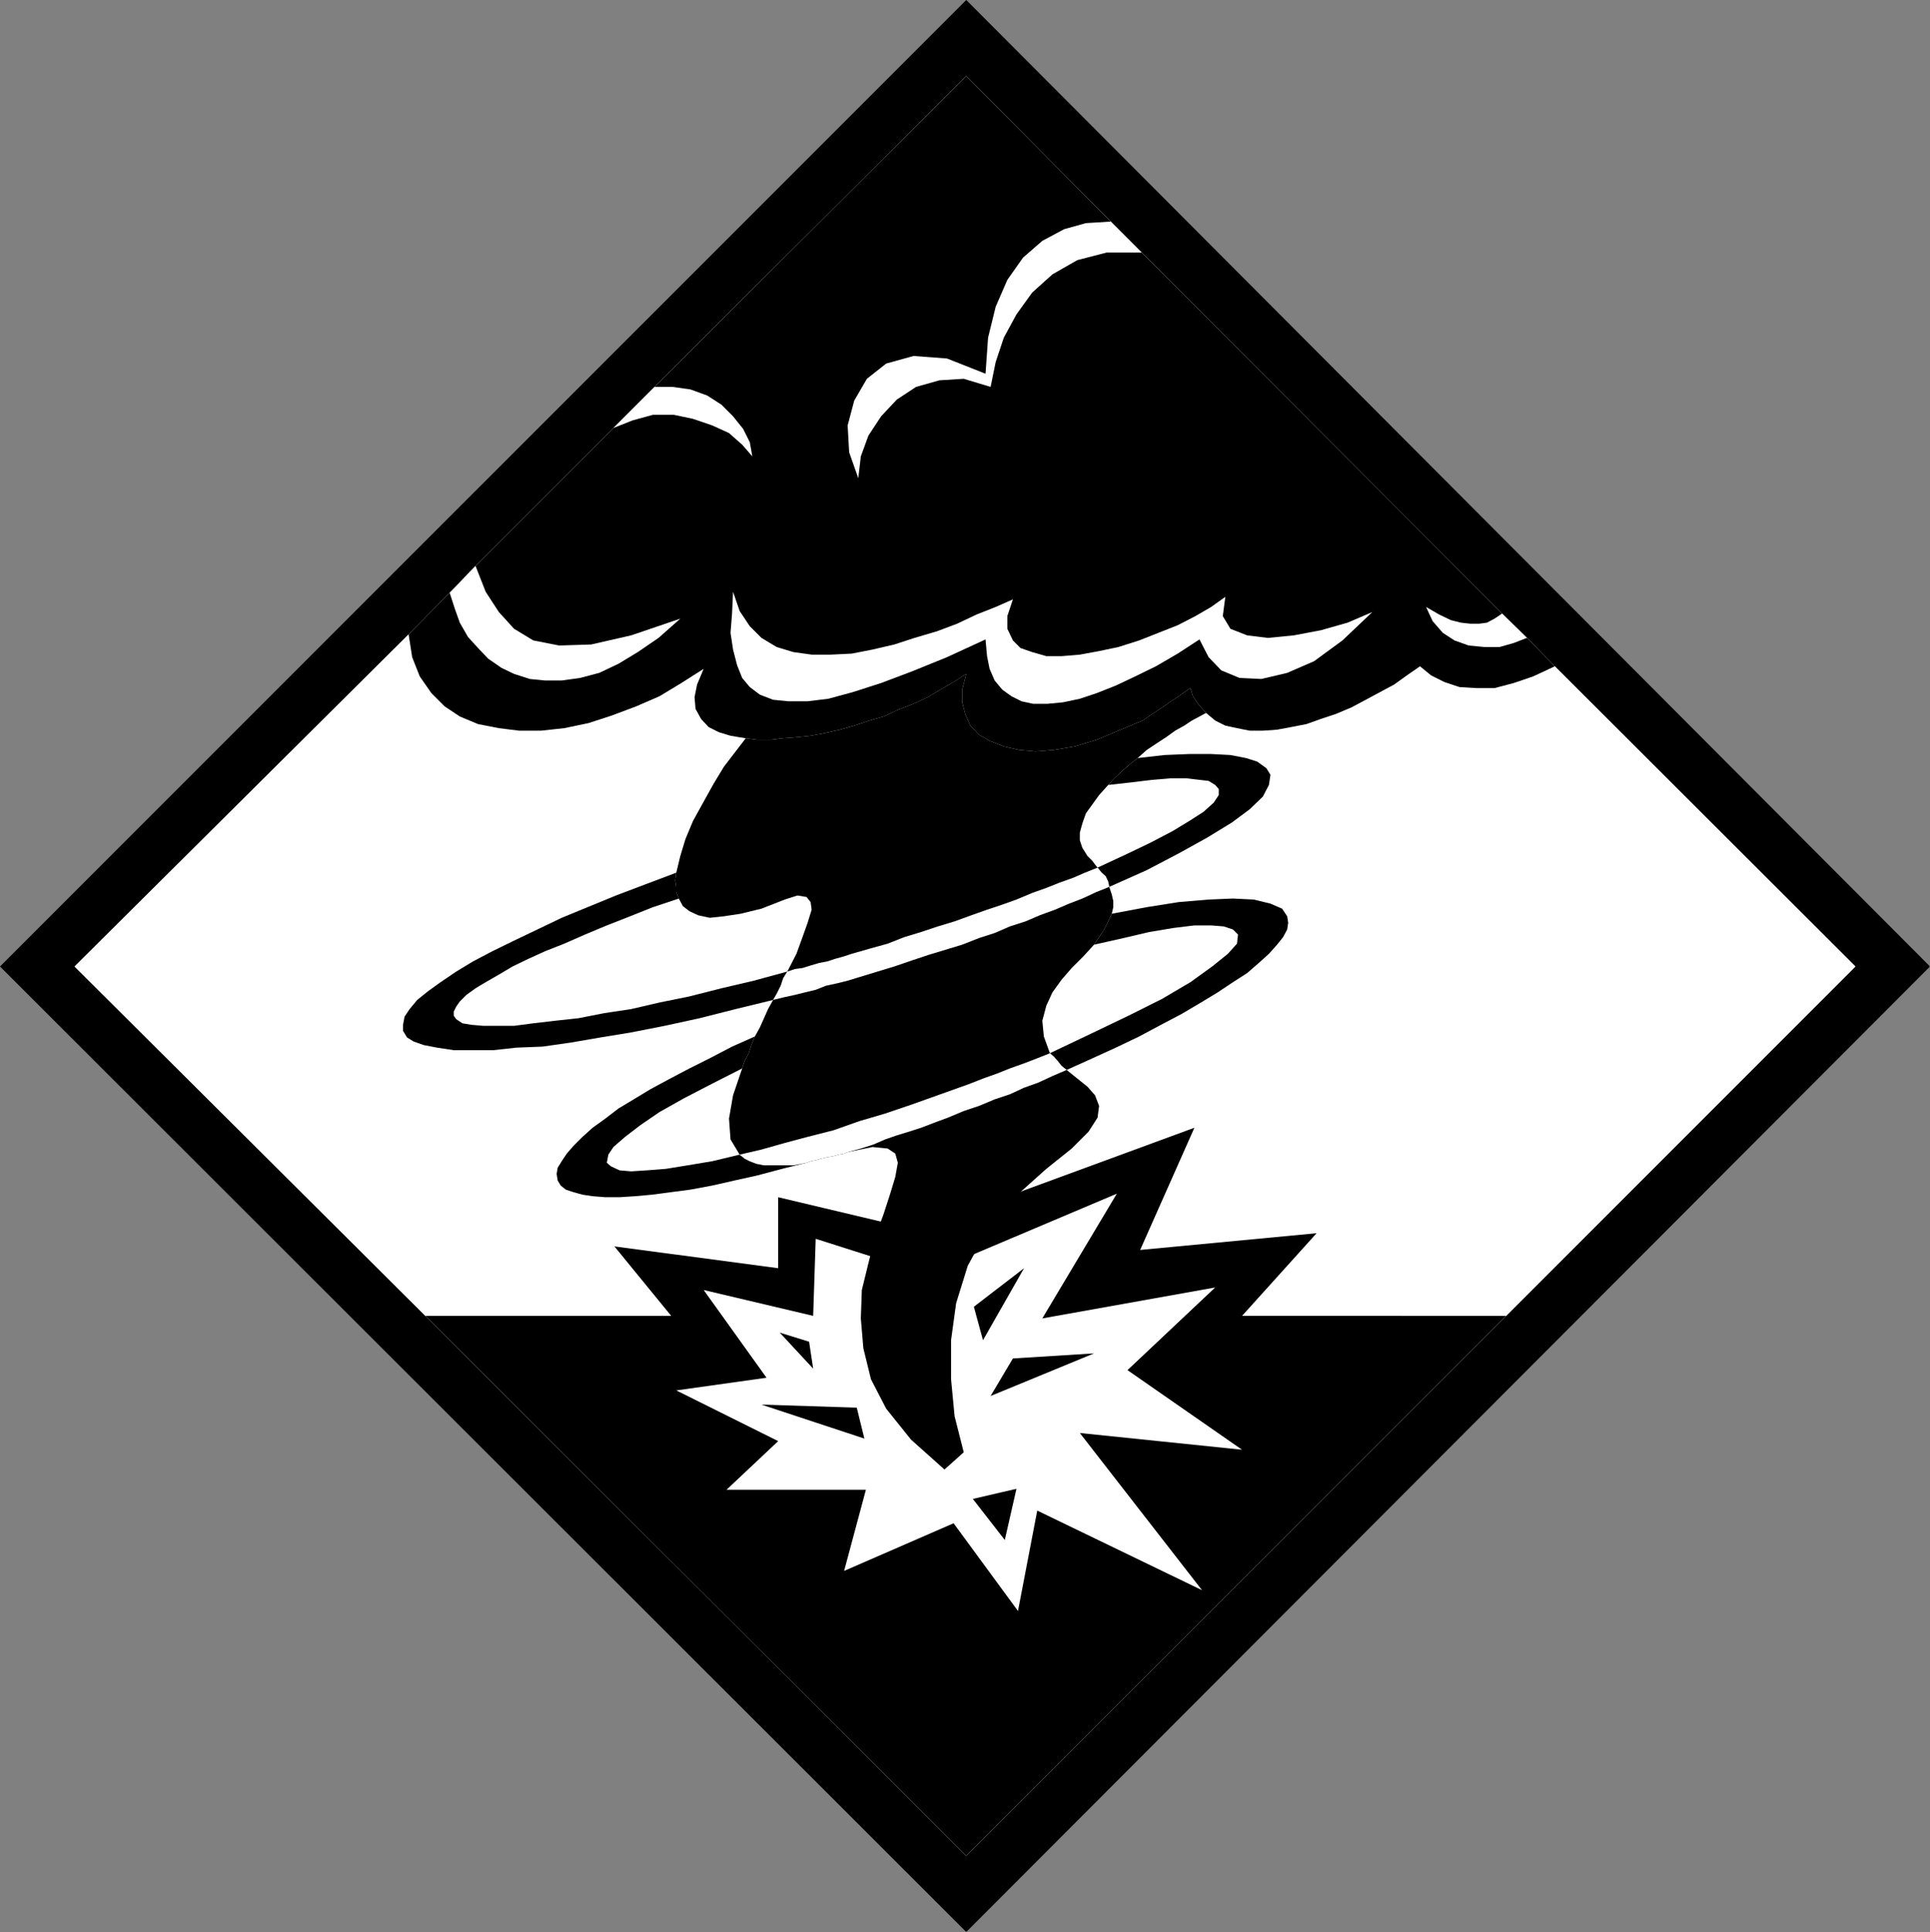 <?xml version="1.0" encoding="UTF-8" standalone="no"?>
<svg
   xmlns:ooo="http://xml.openoffice.org/svg/export"
   xmlns:dc="http://purl.org/dc/elements/1.1/"
   xmlns:cc="http://creativecommons.org/ns#"
   xmlns:rdf="http://www.w3.org/1999/02/22-rdf-syntax-ns#"
   xmlns:svg="http://www.w3.org/2000/svg"
   xmlns="http://www.w3.org/2000/svg"
   xmlns:sodipodi="http://sodipodi.sourceforge.net/DTD/sodipodi-0.dtd"
   xmlns:inkscape="http://www.inkscape.org/namespaces/inkscape"
   version="1.2"
   width="38.07mm"
   height="38.1mm"
   viewBox="0 0 3807 3810"
   preserveAspectRatio="xMidYMid"
   xml:space="preserve"
   id="svg115"
   sodipodi:docname="tornado.svg"
   style="fill-rule:evenodd;stroke-width:28.222;stroke-linejoin:round"
   inkscape:version="0.92.5 (2060ec1f9f, 2020-04-08)"><rect x="0" y="0" width="3807" height="3810" fill="#808080" stroke="none"/><sodipodi:namedview
   pagecolor="#ffffff"
   bordercolor="#666666"
   borderopacity="1"
   objecttolerance="10"
   gridtolerance="10"
   guidetolerance="10"
   inkscape:pageopacity="0"
   inkscape:pageshadow="2"
   inkscape:window-width="664"
   inkscape:window-height="487"
   id="namedview117"
   showgrid="false"
   inkscape:zoom="0.2102413"
   inkscape:cx="71.962206"
   inkscape:cy="71.999998"
   inkscape:window-x="0"
   inkscape:window-y="0"
   inkscape:window-maximized="0"
   inkscape:current-layer="svg115" />
 <defs
   class="ClipPathGroup"
   id="defs8">
  <clipPath
   id="presentation_clip_path"
   clipPathUnits="userSpaceOnUse">
   <rect
   x="0"
   y="0"
   width="21000"
   height="29700"
   id="rect2" />
  </clipPath>
  <clipPath
   id="presentation_clip_path_shrink"
   clipPathUnits="userSpaceOnUse">
   <rect
   x="21"
   y="29"
   width="20958"
   height="29641"
   id="rect5" />
  </clipPath>
 </defs>
 <defs
   class="TextShapeIndex"
   id="defs12">
  <g
   ooo:slide="id1"
   ooo:id-list="id3"
   id="g10" />
 </defs>
 <defs
   class="EmbeddedBulletChars"
   id="defs44">
  <g
   id="bullet-char-template-57356"
   transform="matrix(4.8828125e-4,0,0,-4.8828125e-4,0,0)">
   <path
   d="M 580,1141 1163,571 580,0 -4,571 Z"
   id="path14"
   inkscape:connector-curvature="0" />
  </g>
  <g
   id="bullet-char-template-57354"
   transform="matrix(4.8828125e-4,0,0,-4.8828125e-4,0,0)">
   <path
   d="M 8,1128 H 1137 V 0 H 8 Z"
   id="path17"
   inkscape:connector-curvature="0" />
  </g>
  <g
   id="bullet-char-template-10146"
   transform="matrix(4.8828125e-4,0,0,-4.8828125e-4,0,0)">
   <path
   d="M 174,0 602,739 174,1481 1456,739 Z M 1358,739 309,1346 659,739 Z"
   id="path20"
   inkscape:connector-curvature="0" />
  </g>
  <g
   id="bullet-char-template-10132"
   transform="matrix(4.8828125e-4,0,0,-4.8828125e-4,0,0)">
   <path
   d="M 2015,739 1276,0 H 717 l 543,543 H 174 v 393 h 1086 l -543,545 h 557 z"
   id="path23"
   inkscape:connector-curvature="0" />
  </g>
  <g
   id="bullet-char-template-10007"
   transform="matrix(4.8828125e-4,0,0,-4.8828125e-4,0,0)">
   <path
   d="m 0,-2 c -7,16 -16,29 -25,39 l 381,530 c -94,256 -141,385 -141,387 0,25 13,38 40,38 9,0 21,-2 34,-5 21,4 42,12 65,25 l 27,-13 111,-251 280,301 64,-25 24,25 c 21,-10 41,-24 62,-43 C 886,937 835,863 770,784 769,783 710,716 594,584 L 774,223 c 0,-27 -21,-55 -63,-84 l 16,-20 C 717,90 699,76 672,76 641,76 570,178 457,381 L 164,-76 c -22,-34 -53,-51 -92,-51 -42,0 -63,17 -64,51 -7,9 -10,24 -10,44 0,9 1,19 2,30 z"
   id="path26"
   inkscape:connector-curvature="0" />
  </g>
  <g
   id="bullet-char-template-10004"
   transform="matrix(4.8828125e-4,0,0,-4.8828125e-4,0,0)">
   <path
   d="M 285,-33 C 182,-33 111,30 74,156 52,228 41,333 41,471 c 0,78 14,145 41,201 34,71 87,106 158,106 53,0 88,-31 106,-94 l 23,-176 c 8,-64 28,-97 59,-98 l 735,706 c 11,11 33,17 66,17 42,0 63,-15 63,-46 V 965 c 0,-36 -10,-64 -30,-84 L 442,47 C 390,-6 338,-33 285,-33 Z"
   id="path29"
   inkscape:connector-curvature="0" />
  </g>
  <g
   id="bullet-char-template-9679"
   transform="matrix(4.8828125e-4,0,0,-4.8828125e-4,0,0)">
   <path
   d="M 813,0 C 632,0 489,54 383,161 276,268 223,411 223,592 c 0,181 53,324 160,431 106,107 249,161 430,161 179,0 323,-54 432,-161 108,-107 162,-251 162,-431 0,-180 -54,-324 -162,-431 C 1136,54 992,0 813,0 Z"
   id="path32"
   inkscape:connector-curvature="0" />
  </g>
  <g
   id="bullet-char-template-8226"
   transform="matrix(4.8828125e-4,0,0,-4.8828125e-4,0,0)">
   <path
   d="m 346,457 c -73,0 -137,26 -191,78 -54,51 -81,114 -81,188 0,73 27,136 81,188 54,52 118,78 191,78 73,0 134,-26 185,-79 51,-51 77,-114 77,-187 0,-75 -25,-137 -76,-188 -50,-52 -112,-78 -186,-78 z"
   id="path35"
   inkscape:connector-curvature="0" />
  </g>
  <g
   id="bullet-char-template-8211"
   transform="matrix(4.8828125e-4,0,0,-4.8828125e-4,0,0)">
   <path
   d="M -4,459 H 1135 V 606 H -4 Z"
   id="path38"
   inkscape:connector-curvature="0" />
  </g>
  <g
   id="bullet-char-template-61548"
   transform="matrix(4.8828125e-4,0,0,-4.8828125e-4,0,0)">
   <path
   d="m 173,740 c 0,163 58,303 173,419 116,115 255,173 419,173 163,0 302,-58 418,-173 116,-116 174,-256 174,-419 0,-163 -58,-303 -174,-418 C 1067,206 928,148 765,148 601,148 462,206 346,322 231,437 173,577 173,740 Z"
   id="path41"
   inkscape:connector-curvature="0" />
  </g>
 </defs>
 <g
   id="g49"
   transform="translate(-8596,-12945)">
  <g
   id="id2"
   class="Master_Slide">
   <g
   id="bg-id2"
   class="Background" />
   <g
   id="bo-id2"
   class="BackgroundObjects" />
  </g>
 </g>
 <g
   class="SlideGroup"
   id="g113"
   transform="translate(-8596,-12945)">
  <g
   id="g111">
   <g
   id="container-id1">
    <g
   id="id1"
   class="Slide"
   clip-path="url(#presentation_clip_path)">
     <g
   class="Page"
   id="g107">
      <g
   class="Graphic"
   id="g105">
       <g
   id="id3">
        <rect
   class="BoundingBox"
   x="8596"
   y="12945"
   width="3807"
   height="3810"
   id="rect51"
   style="fill:none;stroke:none" />
        <defs
   id="defs56">
         <clipPath
   id="clip_path_1"
   clipPathUnits="userSpaceOnUse">
          <path
   d="m 8596,12945 h 3806 v 3809 H 8596 Z"
   id="path53"
   inkscape:connector-curvature="0" />
         </clipPath>
        </defs>
        <g
   clip-path="url(#clip_path_1)"
   id="g102">
         <path
   d="m 9402,14196 -659,655 692,689 1067,1065 1065,-1065 689,-689 -593,-592 -55,-56 -49,-48 -711,-712 -61,-61 -285,-287 v -150 l 1901,1906 -1901,1904 -1906,-1904 1906,-1906 v 150 l -615,613 -81,81 -272,272 -51,53 z"
   id="path58"
   inkscape:connector-curvature="0"
   style="fill:#000000;stroke:none" />
         <path
   d="m 10502,13095 -615,613 -81,81 -272,272 -51,53 -81,82 -659,655 692,689 1067,1065 1065,-1065 689,-689 -593,-592 -55,-56 -49,-48 -711,-712 -61,-61 z"
   id="path60"
   inkscape:connector-curvature="0"
   style="fill:#ffffff;stroke:none" />
         <path
   d="m 11046,15540 147,-163 -348,33 107,-241 -430,158 -66,-110 -89,145 -236,-56 v 140 l -323,-43 112,137 h -485 l 1067,1065 1065,-1065 z"
   id="path62"
   inkscape:connector-curvature="0"
   style="fill:#000000;stroke:none" />
         <path
   d="m 10799,15299 -147,246 341,-61 -173,163 226,157 -320,-33 241,310 -325,-157 -38,198 -127,-173 -216,94 43,-160 h -275 l 102,-96 -201,-100 178,-25 -124,-173 216,51 5,-152 198,63 48,-84 36,64 z"
   id="path64"
   inkscape:connector-curvature="0"
   style="fill:#ffffff;stroke:none" />
         <path
   d="m 10754,15614 -160,10 -44,74 z"
   id="path66"
   inkscape:connector-curvature="0"
   style="fill:#000000;stroke:none" />
         <path
   d="m 10616,15446 -81,142 -18,-66 z"
   id="path68"
   inkscape:connector-curvature="0"
   style="fill:#000000;stroke:none" />
         <path
   d="m 10578,15982 23,-101 -86,20 z"
   id="path70"
   inkscape:connector-curvature="0"
   style="fill:#000000;stroke:none" />
         <path
   d="m 10286,15721 15,61 -203,-67 z"
   id="path72"
   inkscape:connector-curvature="0"
   style="fill:#000000;stroke:none" />
         <path
   d="m 10192,15591 -58,-18 66,71 z"
   id="path74"
   inkscape:connector-curvature="0"
   style="fill:#000000;stroke:none" />
         <path
   d="m 10502,13095 285,287 61,61 711,712 49,48 55,56 -43,20 -38,13 -38,10 h -36 l -33,-2 -30,-10 -26,-13 -22,-18 -26,18 -25,18 -28,15 -28,15 -28,15 -31,13 -30,10 -28,10 -31,6 -27,5 -28,2 h -26 l -25,-5 -23,-5 -20,-10 -18,-15 -10,-11 -8,-10 -8,-12 -5,-16 -48,33 -46,31 -48,20 -43,18 -43,13 -41,7 -36,3 -33,-3 -30,-7 -28,-11 -21,-12 -17,-18 -10,-23 -6,-23 v -25 l 8,-31 -25,16 -26,15 -25,15 -28,13 -31,12 -28,13 -28,8 -30,10 -28,8 -31,7 -27,5 -28,3 -26,2 -25,3 h -26 l -23,-3 -30,-5 -23,-7 -20,-10 -15,-16 -11,-20 -2,-23 5,-25 13,-31 -44,28 -43,26 -46,20 -48,18 -46,15 -48,10 -46,5 h -43 l -40,-5 -41,-8 -36,-15 -30,-20 -26,-26 -23,-33 -15,-38 -7,-45 81,-82 51,-53 272,-272 81,-81 z"
   id="path76"
   inkscape:connector-curvature="0"
   style="fill:#000000;stroke:none" />
         <path
   d="m 11559,14155 -15,10 -15,8 -15,2 h -18 l -18,-2 -20,-5 -23,-11 -26,-15 13,28 20,23 23,15 28,10 31,3 h 30 l 28,-8 26,-10 z"
   id="path78"
   inkscape:connector-curvature="0"
   style="fill:#ffffff;stroke:none" />
         <path
   d="m 10042,14112 -2,43 -3,38 5,33 8,31 10,25 15,18 20,15 26,10 30,3 h 38 l 41,-5 48,-13 56,-18 61,-23 69,-28 76,-35 3,33 5,25 10,23 15,18 18,13 20,10 23,5 h 28 l 31,-3 33,-7 33,-11 38,-15 38,-18 41,-20 43,-25 43,-28 18,35 25,26 36,15 43,2 51,-12 53,-23 56,-41 59,-56 -49,21 -53,15 -53,10 -51,5 -41,-5 -33,-13 -15,-25 5,-38 -28,20 -31,18 -35,18 -38,15 -38,15 -41,13 -38,8 -38,7 -36,3 h -30 l -28,-8 -23,-8 -15,-15 -11,-23 v -25 l 11,-33 -34,15 -38,15 -38,18 -40,15 -44,13 -40,13 -43,10 -41,8 -41,2 h -38 l -36,-5 -33,-10 -30,-18 -23,-23 -20,-30 z"
   id="path80"
   inkscape:connector-curvature="0"
   style="fill:#ffffff;stroke:none" />
         <path
   d="m 9534,14061 20,51 26,40 30,33 38,23 51,10 63,-2 79,-18 97,-33 -43,38 -41,28 -38,23 -38,18 -38,10 -36,5 h -33 l -30,-3 -31,-10 -25,-12 -26,-18 -20,-21 -20,-22 -16,-28 -10,-28 -10,-31 z"
   id="path82"
   inkscape:connector-curvature="0"
   style="fill:#ffffff;stroke:none" />
         <path
   d="m 10848,13443 h -69 l -58,15 -49,28 -40,36 -31,43 -25,46 -16,48 -10,49 -53,-16 -48,3 -46,13 -38,25 -31,33 -25,38 -15,41 -5,43 -18,-51 -3,-53 13,-49 25,-43 38,-30 54,-15 66,5 76,30 5,-71 15,-61 23,-53 31,-44 38,-33 43,-23 43,-12 49,-3 z"
   id="path84"
   inkscape:connector-curvature="0"
   style="fill:#ffffff;stroke:none" />
         <path
   d="m 9806,13789 38,-15 40,-11 h 41 l 38,8 38,13 33,15 26,23 20,23 -5,-28 -13,-26 -20,-25 -23,-23 -28,-18 -33,-12 -35,-5 h -36 z"
   id="path86"
   inkscape:connector-curvature="0"
   style="fill:#ffffff;stroke:none" />
         <path
   d="m 10121,14917 -74,18 -71,18 -69,15 -66,13 -61,10 -58,10 -56,8 -51,2 -46,5 h -43 -35 l -33,-5 -26,-5 -20,-7 -13,-8 -8,-13 v -12 l 3,-16 10,-15 15,-18 21,-17 25,-18 31,-21 33,-20 38,-20 43,-21 46,-22 48,-23 51,-21 56,-23 58,-22 61,-23 -2,15 2,13 v 10 l 5,13 -51,17 -45,18 -46,18 -43,18 -41,18 -38,15 -33,15 -31,15 -27,16 -26,15 -20,12 -18,13 -13,13 -7,10 -5,10 v 8 l 5,7 12,8 18,3 23,2 h 28 33 l 38,-5 43,-5 46,-5 51,-10 53,-8 56,-13 59,-12 63,-16 64,-15 66,-18 -8,13 -5,15 -8,16 z"
   id="path88"
   inkscape:connector-curvature="0"
   style="fill:#000000;stroke:none" />
         <path
   d="m 10840,14440 53,-6 49,-2 h 43 l 38,2 31,6 22,7 18,13 8,13 -3,20 -12,23 -26,25 -35,26 -49,30 -56,31 -63,33 -74,33 -2,-10 -5,-11 -8,-7 -8,-10 56,-26 48,-23 44,-23 33,-20 28,-18 20,-18 10,-15 v -12 l -7,-8 -13,-8 -18,-2 -25,-3 h -33 l -36,3 -41,5 -45,5 12,-13 16,-15 15,-13 z"
   id="path90"
   inkscape:connector-curvature="0"
   style="fill:#000000;stroke:none" />
         <path
   d="m 10085,14989 -45,20 -44,23 -40,20 -38,20 -39,21 -33,20 -30,18 -26,20 -25,18 -20,18 -18,18 -13,15 -10,15 -8,13 -2,12 2,13 6,10 10,8 15,5 18,5 20,3 25,2 h 28 l 31,-2 33,-3 38,-5 38,-5 43,-8 44,-10 45,-10 49,-13 48,-12 -26,5 h -20 -20 -18 l -15,-3 -13,-5 -10,-5 -10,-8 -54,13 -48,8 -43,7 -38,3 -31,2 -23,-2 -17,-8 -8,-7 3,-16 10,-15 23,-20 30,-23 38,-26 48,-27 54,-28 61,-31 5,-15 8,-15 5,-16 z"
   id="path92"
   inkscape:connector-curvature="0"
   style="fill:#000000;stroke:none" />
         <path
   d="m 10268,15217 49,-10 30,3 15,10 5,18 -5,28 -10,33 -13,40 -17,46 -13,51 -13,53 -2,56 5,59 15,61 30,58 49,61 66,59 38,-34 -18,-71 -7,-73 v -77 l 10,-73 23,-74 38,-69 51,-63 66,-59 50,-40 33,-33 18,-28 3,-23 -8,-21 -15,-17 -20,-16 -21,-17 -10,-8 -8,-10 -7,-8 -8,-7 -12,-33 -3,-31 8,-30 12,-26 18,-25 20,-23 23,-23 21,-23 10,-15 10,-15 8,-16 7,-15 3,-13 v -12 l -3,-13 -5,-15 -2,-10 -5,-11 -8,-7 -8,-10 -5,-6 -5,-7 -5,-5 -5,-5 -10,-16 -5,-15 v -15 l 5,-18 7,-20 13,-18 13,-18 18,-20 12,-13 16,-15 15,-13 15,-12 18,-16 18,-12 20,-13 18,-13 18,-10 15,-10 15,-8 13,-7 -10,-11 -8,-10 -8,-12 -5,-16 -48,33 -46,31 -48,20 -43,18 -43,13 -41,7 -36,3 -33,-3 -30,-7 -28,-11 -21,-12 -17,-18 -10,-23 -6,-23 v -25 l 8,-31 -25,16 -26,15 -25,15 -28,13 -31,12 -28,13 -28,8 -30,10 -28,8 -31,7 -27,5 -28,3 -26,2 -25,3 h -26 l -23,-3 -20,26 -23,30 -20,33 -20,36 -21,38 -15,36 -10,33 -8,33 -2,15 2,13 v 10 l 5,13 8,15 13,10 17,8 23,5 28,-3 33,-5 41,-10 46,-18 25,-8 18,3 8,10 2,15 -8,26 -10,28 -12,33 -18,35 -8,13 -5,15 -8,16 -7,12 -10,18 -8,18 -8,18 -10,18 -7,17 -5,16 -8,15 -5,15 -18,53 -8,46 3,41 18,30 10,8 10,5 13,5 15,3 h 18 20 20 l 26,-5 8,-3 10,-2 10,-3 13,-3 12,-2 10,-3 11,-2 z"
   id="path94"
   inkscape:connector-curvature="0"
   style="fill:#000000;stroke:none" />
         <path
   d="m 10754,14808 58,-13 51,-12 48,-8 41,-5 h 33 l 25,2 18,6 10,10 -2,18 -18,20 -31,25 -43,31 -56,33 -66,33 -73,35 -82,39 8,7 7,8 8,10 10,8 51,-23 46,-21 46,-22 43,-23 40,-21 39,-23 33,-20 30,-20 28,-18 23,-20 20,-18 16,-18 12,-15 8,-15 2,-13 -2,-13 -10,-15 -23,-10 -33,-8 -41,-2 -48,2 -59,5 -63,10 -69,13 -7,15 -8,16 -10,15 z"
   id="path96"
   inkscape:connector-curvature="0"
   style="fill:#000000;stroke:none" />
         <path
   d="m 10187,15238 8,-3 10,-2 10,-3 13,-3 12,-2 10,-3 11,-2 7,-3 26,-7 25,-8 23,-10 23,-8 23,-7 25,-8 26,-10 27,-10 31,-13 30,-10 31,-13 30,-10 28,-13 28,-10 28,-13 28,-12 -10,-8 -8,-10 -7,-8 -8,-7 -25,10 -26,10 -28,10 -25,10 -28,10 -28,11 -28,10 -28,10 -56,20 -53,18 -51,15 -51,18 -51,13 -45,12 -46,13 -43,10 10,8 10,5 13,5 15,3 h 18 20 20 z"
   id="path98"
   inkscape:connector-curvature="0"
   style="fill:#ffffff;stroke:none" />
         <path
   d="m 10784,14694 -25,10 -28,13 -26,10 -28,12 -30,11 -28,12 -31,10 -30,13 -31,10 -33,13 -33,10 -33,10 -33,11 -35,12 -33,10 -36,11 -23,7 -20,5 -23,5 -20,8 -21,5 -20,5 -23,5 -20,5 7,-12 8,-16 5,-15 8,-13 15,-5 15,-2 16,-5 17,-5 16,-3 15,-5 18,-5 15,-5 35,-10 36,-10 33,-13 33,-10 33,-11 33,-10 33,-12 31,-11 30,-10 28,-10 31,-13 28,-10 25,-10 28,-10 23,-10 25,-10 8,10 8,7 5,11 z"
   id="path100"
   inkscape:connector-curvature="0"
   style="fill:#ffffff;stroke:none" />
        </g>
       </g>
      </g>
     </g>
    </g>
   </g>
  </g>
 </g>
</svg>